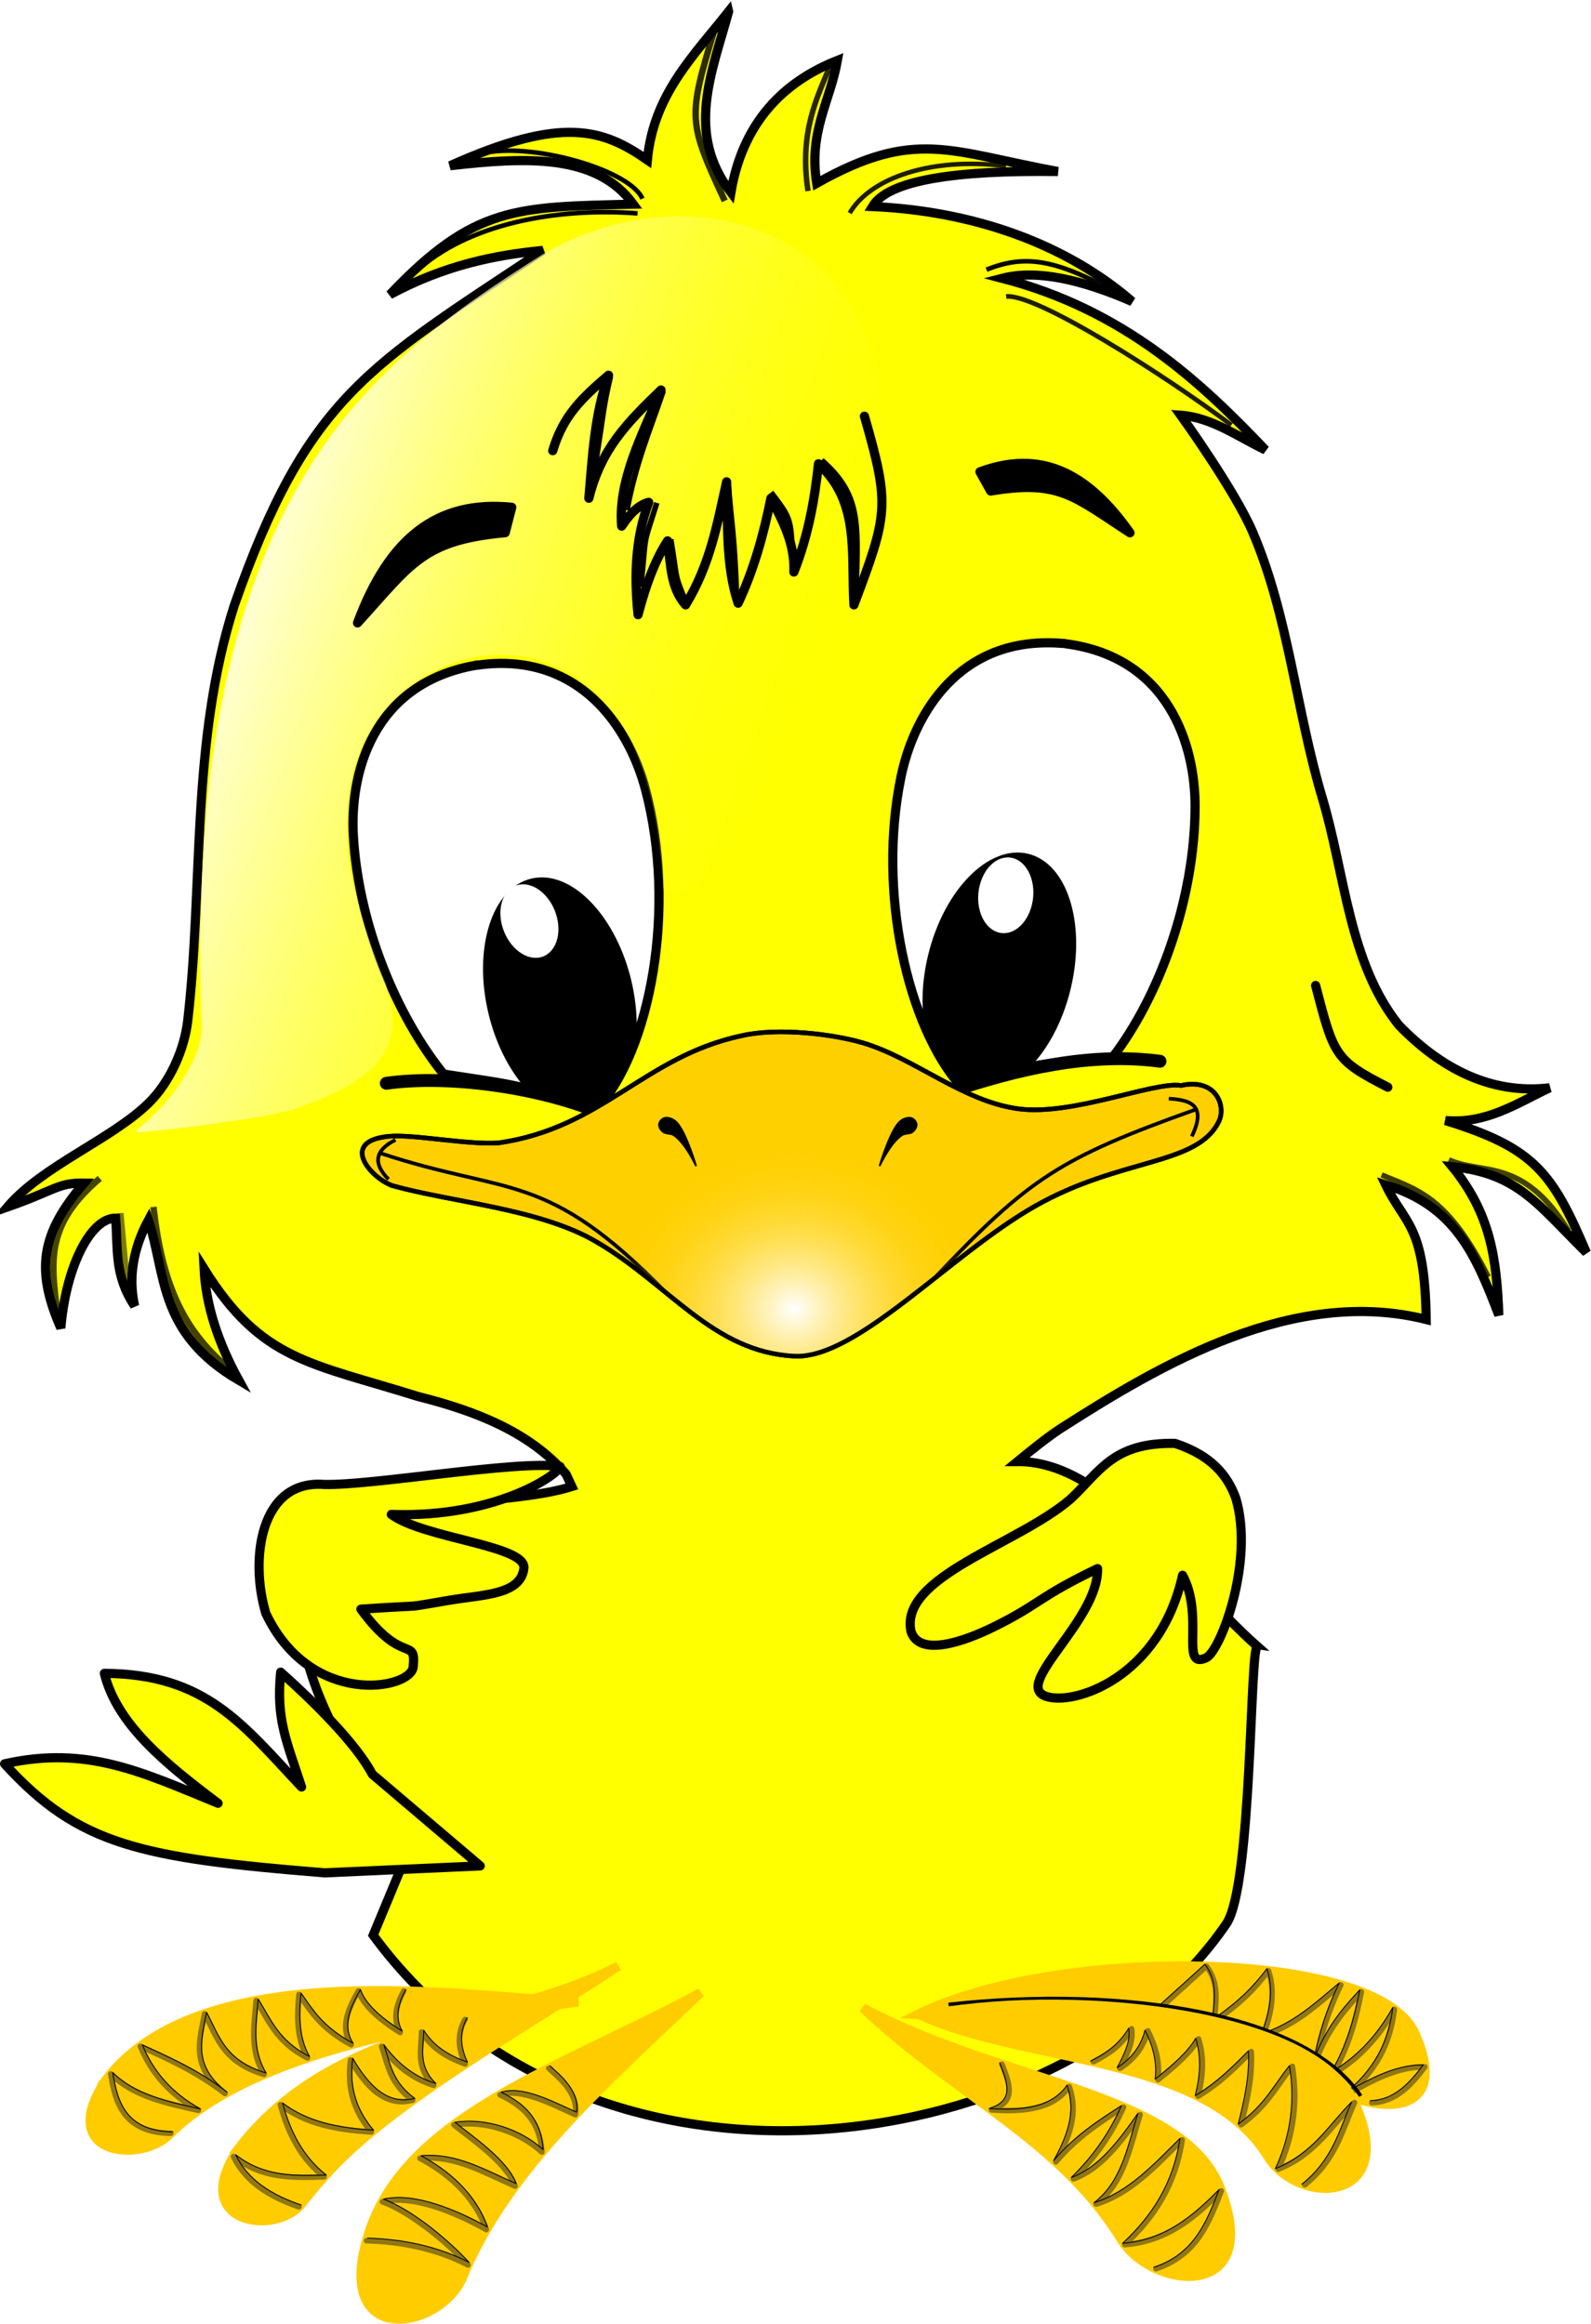 <?xml version="1.0" encoding="UTF-8"?>
<svg viewBox="0 0 173.187 252.966" xmlns="http://www.w3.org/2000/svg">
 <defs>
  <filter id="j">
   <feGaussianBlur stdDeviation=".277"/>
  </filter>
  <filter id="c"/>
  <filter id="d" x="-.178" y="-.209" width="1.355" height="1.418">
   <feGaussianBlur stdDeviation=".813"/>
  </filter>
  <filter id="i" x="-4.662" y="-.13" width="10.324" height="1.259">
   <feGaussianBlur stdDeviation=".491"/>
  </filter>
  <filter id="h" x="-.388" y="-.132" width="1.776" height="1.264">
   <feGaussianBlur stdDeviation=".784"/>
  </filter>
  <filter id="g" x="-.253" y="-.113" width="1.505" height="1.226">
   <feGaussianBlur stdDeviation=".837"/>
  </filter>
  <filter id="b" x="-.909" y="-.141" width="2.818" height="1.281">
   <feGaussianBlur stdDeviation="1.099"/>
  </filter>
  <filter id="a" x="-.358" y="-.113" width="1.716" height="1.226">
   <feGaussianBlur stdDeviation=".652"/>
  </filter>
  <linearGradient id="f" x1="290.48" x2="359.29" y1="564.41" y2="588.79" gradientUnits="userSpaceOnUse">
   <stop stop-color="#fff" offset="0"/>
   <stop stop-color="#ff0" stop-opacity="0" offset="1"/>
  </linearGradient>
  <radialGradient id="e" cx="356.72" cy="660.33" r="47.003" gradientTransform="matrix(.427 -.011 .01 .381 198.21 393.12)" gradientUnits="userSpaceOnUse">
   <stop stop-color="#fff" offset="0"/>
   <stop stop-color="#ffd000" stop-opacity="0" offset="1"/>
  </radialGradient>
 </defs>
 <g transform="translate(-270.72 -498.3)">
  <path d="m381.03 618.97c-8.946-1.03-15.628-20.785-12.212-37.17 1.374-6.591 6.233-15.412 17.565-14.468 0.092 7e-3 0.181 3e-3 0.274 0.012 2e-4 1e-5 -2e-3 0.016-1e-3 0.016 11.282 1.429 14.188 11.065 14.164 17.798-0.06 16.737-10.68 34.677-19.645 33.827l-0.144-0.015z" fill="#fff"/>
  <path transform="matrix(.971 .237 -.235 .962 205.35 -56.762)" d="m334.15 606.64c0 7.395-3.571 13.39-7.977 13.39s-7.977-5.995-7.977-13.39 3.571-13.39 7.977-13.39c4.321 0 7.856 5.775 7.974 13.025"/>
  <path transform="matrix(.974 .212 -.141 .847 147.37 22.166)" d="m328.3 595.79c0 2.658-1.345 4.812-3.005 4.812s-3.005-2.155-3.005-4.812 1.345-4.812 3.005-4.812c1.628 0 2.959 2.075 3.004 4.681" fill="#fff"/>
  <path d="m330.19 621.49c-8.905 1.342-20.513-15.983-21.494-32.691-0.395-6.721 1.992-16.505 13.178-18.553l0.268-0.06 3e-3 0.016c11.264-1.567 16.585 6.976 18.32 13.482 4.313 16.172-1.254 36.263-10.13 37.784l-0.143 0.023z" fill="#fff"/>
  <path transform="matrix(.972 -.236 .234 .962 -127.33 100.22)" d="m334.15 606.64c0 7.395-3.571 13.39-7.977 13.39s-7.977-5.995-7.977-13.39 3.571-13.39 7.977-13.39c4.321 0 7.856 5.775 7.974 13.025"/>
  <path transform="matrix(.962 -.26 .265 .816 -142.47 196.98)" d="m328.3 595.79c0 2.658-1.345 4.812-3.005 4.812s-3.005-2.155-3.005-4.812 1.345-4.812 3.005-4.812c1.628 0 2.959 2.075 3.004 4.681" fill="#fff"/>
  <path d="m350.03 499.56c-3.874 4.894-8.175 9.044-8.844 16.156-4.802-3.323-9.183-4.887-21.469 0.625 8.293-0.953 15.936-1.31 19.938 4.188-12.753 0.305-17.301 0.159-26.5 9.844 5.953-3.189 11.371-4.297 16.656-4.812-18.91 12.607-25.609 15.825-33.594 38.656-4.756 14.898-3.336 30.269-5.063 45.206-0.366 3.162-1.959 6.7-4.227 8.932-4.025 3.962-11.571 6.839-15.408 11.345 5.196-1.816 5.503-2.659 8.359-2.608-4.754 5.517-5.287 9.493-2.536 15.781 0.523-6.498 3.179-11.981 5.964-11.964 0.274 3.367-0.177 6.191 2.067 9.558-0.691-3.115-0.166-6.229 1.5-9.344 1.962 5.958 1.032 12.257 9.844 17.438-2.219-4.041-3.581-8.084-3.781-12.125 6.247 9.995 11.477 10.192 23.25 13.875 6.338 1.597 12.157 3.863 16.156 8.469l0.625 1.344c-6.803 2.176-23.984 1.74-26.296 3.651-9.784 8.777 3.791 32.596 9.859 32.693l-5.188 12.5c23.879 32.49 75.423 24.316 92.875-1.25 2.83-4.145 2.536-30.188 3.375-30.188-8.488-7.499-16.317-20.196-26.125-20.125 1.613-1.325 3.333-2.692 4.656-3.562 10.989-7.049 25.414-15.526 39.844-11.906-0.151-10.396-2.296-10.258-4.406-14.656 7.437 2.284 9.711 7.353 12.312 14.188-0.232-6.233-0.933-11.098-5.062-16.156 7.156 0.716 9.272 4.098 14.594 9.344-3.709-8.715-5.629-11.381-15.344-14.375 4.513 0.393 7.783-1.891 11.344-3.562-6.359 0.748-11.824-2.089-16.406-6.812-5.447-6.79-5.85-16.41-8.344-24.75-2.854-9.546-3.651-19.742-7.562-28.906-1.958-4.588-7.844-12.75-7.844-12.75 3.33 0.233 6.196 2.32 9.219 3.781-6.926-7.274-15.297-15.22-28.656-18.688 3.802-0.982 8.673 0.151 14.156 2.531-7.297-6.33-17.369-9.863-28.281-10.344 1.713-2.877 9.055-3.963 20.188-3.812-11.824-2.183-15.568-4.737-26.25 1.281-0.904-5.59 1.463-8.919 2.25-13.375-4.888 1.94-10.155 5.857-11.594 14.375-4.969-6.45-2.059-13.076-0.25-19.688zm34.312 68.719c0.658-0.014 1.323 4e-3 2.031 0.062 0.092 7e-3 0.188-9e-3 0.281 0 2e-4 1e-5 -1e-3 0.031 0 0.031 11.282 1.429 14.18 11.049 14.156 17.781-0.036 10.147-3.958 20.742-9.038 27.323-8.035 0.626-7.799 0.42-16.448 3.095-5.778-6.514-9.146-21.134-6.514-33.761 1.288-6.179 5.655-14.316 15.531-14.531zm-59.656 2.25c9.872-0.328 14.655 7.558 16.281 13.656 3.459 12.969 0.567 28.458-5.293 34.868-8.874-2.807-8.488-2.568-16.668-3.83-5.113-6.343-9.252-16.231-9.821-25.913-0.395-6.721 2.002-16.514 13.188-18.562 0.091-0.018 0.189-0.047 0.281-0.062 2e-4 -2e-5 0 0.031 0 0.031 0.704-0.098 1.373-0.166 2.031-0.188z" fill="#ff0" stroke="#000"/>
  <path d="m306.07 702.18c-20.066-1.627-26.798-3.009-34.85-11.869 9.027-2.029 15.026 0.943 23.234 4.293-5.653-4.256-11.016-8.568-12.374-14.142 11.126 0.065 15.111 5.651 21.466 12.374-1.676-5.135-2.775-7.366-2.273-12.501 3.45 3.073 8.187 7.707 9.975 11.112l11.743 9.975z" fill="#ff0" stroke="#000" stroke-linecap="round" stroke-linejoin="round"/>
  <path d="m396.99 613.83c-7.534-0.999-15.49 0.778-23.36 3.482" fill="none" stroke="#000" stroke-linecap="round" stroke-linejoin="round" stroke-width="1.4"/>
  <path d="m312.77 616.23c6.629-0.944 16.327 0.351 23.239 3.168" fill="none" stroke="#000" stroke-linecap="round" stroke-linejoin="round" stroke-width="1.4"/>
  <path d="m313.39 627.36c-2.462-0.94-5.696-4.847-0.357-5.357 2.644-0.253 8.536 0.943 11.964 0.714 11.369-1.639 15.858-9.434 26.508-11.681 3.917-0.891 9.894-0.17 13.135 0.788 5.668 1.675 10.896 6.402 16.997 7.19 5.894 0.761 14.732-3.019 17.646-2.547 3.815-0.845 4.939 2.227 4.107 3.929-2.36 4.825-10.658 3.909-19.968 9.185-9.22 5.225-19.429 16.668-26.193 16.35-8.959-0.421-13.71-7.899-21.722-12.52-6.165-3.556-15.609-4.219-22.117-6.051z" fill="#ffd000" stroke="#000" stroke-width=".5"/>
  <path d="m393.72 556.3c-4.725-6.724-9.861-9.034-16.328-6.637l1.168 2.092c7.492-1.248 9.042 0.585 15.16 4.544z" stroke="#000" stroke-linecap="round" stroke-linejoin="round"/>
  <path d="m368.973,621.836c.245-.145.778-.108 1.015-.266 .274-.182.521-.517.508-.846-.011-.277-.234-.557-.483-.677-.262-.126-.599-.056-.87.048-.299.115-.556.348-.749.604-.993,1.313-1.934,4.545-1.934,4.545s1.236-2.655 2.514-3.409z" stroke="#000" stroke-width=".192"/>
  <path d="m343.982,621.836c-.245-.145-.778-.108-1.015-.266-.274-.182-.521-.517-.508-.846 .011-.277.234-.557.483-.677 .262-.126.599-.056.87.048 .299.115.556.348.749.604 .993,1.313 1.934,4.545 1.934,4.545s-1.236-2.655-2.514-3.409z" stroke="#000" stroke-width=".192"/>
  <path d="m400.93 619.06c-14.903 5.317-18.189 7.523-28.427 18.294" fill="none" stroke="#000" stroke-width=".4"/>
  <path d="m397.95 617.9c2.326 0.14 4.166 0.68 2.5 4.107" fill="none" stroke="#000" stroke-width=".4"/>
  <path d="m313.01 626.68c-1.691-1.71-1.517-3.149 0.758-4.293" fill="none" stroke="#000" stroke-width=".4"/>
  <path d="m312.07 623.82c14.254 4.722 17.979 1.736 31.275 15.311" fill="none" stroke="#000" stroke-width=".4"/>
  <path d="m413.93 605.58c1.989 7.662 2.099 8.12 7.857 11.071" fill="none" stroke="#000" stroke-linecap="round" stroke-linejoin="round"/>
  <path d="m292.67 609.95c-1.044-29.177 3.668-48.329 12.259-61.581 6.305-9.726 14.582-15.924 24.794-22.338 21.964-12.977 56.442 3.485 23.618 58.753-2.135 3.155-7.095 13.313-10.473 10.149-0.365-8.209-2.222-14.831-5.231-18.881-6.952-9.357-19.332-7.924-25.55 0.206-2.791 3.65-3.937 8.549-3.49 14.601 0.273 3.702 2.244 10.171 4.109 14.535 1.753 5.733 1.116 9.737-9.596 13.533-3.193 1.132-15.694 2.576-17.152 2.604-1.446 0.028 1.558-0.897 4.64-5.695 1.25-1.947 2.14-3.99 2.072-5.888z" fill="url(#f)"/>
  <path d="m309.64 566.11c3.413-9.187 8.626-13.404 16.786-12.589l-0.714 2.768c-8.994 0.821-10.225 3.405-16.071 9.821z" stroke="#000" stroke-linecap="round" stroke-linejoin="round"/>
  <path d="m330.89 547.36c1.133-3.821 3.182-5.738 6.071-8.214-1.536 4.3-1.748 8.865-2.143 13.393 1.318-5.318 4.084-8.147 7.857-11.786-2.063 4.925-4.694 9.836-4.286 14.821 1.094-1.633 2.034-2.359 2.946-2.589-1.47 3.942-1.587 8.053-1.161 12.232 0.808-3.1 1.812-5.886 3.214-8.036 0.358 2.445 0.268 5.077 1.964 6.964 2.729-4.489 3.458-8.938 4.464-13.393 0.155 4.476-0.127 9.072 1.25 13.214 1.647-3.483 2.756-7.351 3.571-11.429 1.261 2.465 2.623 4.879 2.5 8.036 1.599-4.07 2.26-7.952 2.679-11.786 4.498 4.118 3.54 9.585 3.855 15.359 3.742-9.917 3.932-10.837 1.145-20.538" fill="none" stroke="#000" stroke-linecap="round" stroke-linejoin="round"/>
  <path d="m313.39 627.36c-2.462-0.94-5.696-4.847-0.357-5.357 2.644-0.253 8.536 0.943 11.964 0.714 11.369-1.639 15.858-9.434 26.508-11.681 3.917-0.891 9.894-0.17 13.135 0.788 5.668 1.675 10.896 6.402 16.997 7.19 5.894 0.761 14.732-3.019 17.646-2.547 3.815-0.845 4.939 2.227 4.107 3.929-2.36 4.825-10.658 3.909-19.968 9.185-9.22 5.225-19.429 16.668-26.193 16.35-8.959-0.421-13.71-7.899-21.722-12.52-6.165-3.556-15.609-4.219-22.117-6.051z" fill="url(#e)" stroke="#000" stroke-width=".5"/>
  <path d="m421.11 626.2c3.784 1.628 7.142 2.229 11.617 11.112" fill="none" filter="url(#d)" stroke="#000" stroke-opacity=".76" stroke-width=".6"/>
  <path d="m428.43 624.56c3.667 1.667 8.069-0.308 13.006 7.702" fill="none" filter="url(#d)" stroke="#000" stroke-opacity=".738" stroke-width=".6"/>
  <path d="m281.58 626.58c-5.744 4.909-5.354 8.766-4.672 14.268" fill="none" filter="url(#h)" stroke="#000" stroke-opacity=".729" stroke-width=".7"/>
  <path d="m287.43 629.69c1.05 9.689 4.034 14.174 8.669 17.982" fill="none" filter="url(#g)" stroke="#000" stroke-opacity=".742" stroke-width=".7"/>
  <path d="m283.82 630.36 0.788 8.556" fill="none" filter="url(#i)" stroke="#000" stroke-opacity=".516" stroke-width=".7"/>
  <path d="m348.57 501.29c-3.011 9.876-2.968 10.226 1.041 18.876" fill="none" filter="url(#b)" stroke="#000" stroke-opacity=".824" stroke-width=".7"/>
  <path d="m380.23 516.38c-8.246-1.034-14.841 1.358-17.016 5.113" fill="none" filter="url(#b)" stroke="#000" stroke-opacity=".882" stroke-width=".5"/>
  <path d="m361.17 505.27c-1.493 3.626-3.468 7.318-2.495 13.826" fill="none" filter="url(#b)" stroke="#000" stroke-opacity=".837" stroke-width=".6"/>
  <path d="m392.11 530.08c-6.731-3.686-9.941-4.035-14.01-2.426" fill="none" filter="url(#b)" stroke="#000" stroke-opacity=".973" stroke-width=".5"/>
  <path d="m340.65 519.93c-1.46-3.356-13.412-6.499-18.087-4.708" fill="none" filter="url(#b)" stroke="#000" stroke-width=".5"/>
  <path d="m404.76 544.57c-7.353-5.498-21.27-14.356-24.516-13.994" fill="none" filter="url(#b)" stroke="#000" stroke-opacity=".882" stroke-width=".5"/>
  <path d="m340.12 521.53c-8.96-0.677-18.591 1.179-24.158 6.363" fill="none" filter="url(#b)" stroke="#000" stroke-width=".5"/>
  <path d="m363.92 562.14c0.213-7.009 0.453-10.044-3.756-13.739" fill="none" filter="url(#a)" stroke="#000" stroke-width=".6"/>
  <path d="m357.02 559.58c-0.229-4.736-0.052-4.678-2.368-7.678" fill="none" filter="url(#a)" stroke="#000" stroke-width=".6"/>
  <path d="m340.48 562.17c0.655-6.377 0.138-4.046 1.736-9.13" fill="none" filter="url(#a)" stroke="#000" stroke-width=".6"/>
  <path d="m338.97 553.84c0.971-5.178 2.41-8.466 3.946-12.981" fill="none" filter="url(#a)" stroke="#000" stroke-width=".6"/>
  <path d="m335.56 548.66c0.845-5.241 0.832-6.13 1.61-9.382" fill="none" filter="url(#a)" stroke="#000" stroke-width=".6"/>
  <path d="m350.9 563.18c-0.229-6.946-0.62-8.087-0.915-12.476" fill="none" filter="url(#a)" stroke="#000" stroke-width=".6"/>
  <path d="m345.28 563.56c-1.239-2.905-0.809-2.342-1.547-6.541" fill="none" filter="url(#a)" stroke="#000" stroke-width=".6"/>
  <path d="m310.87 741.36c4.106-12.78 20.96-17.984 36.113-26.138-9.877 9.461-20.985 19.021-25.885 30.936-2.402 5.841-14.325 7.953-10.228-4.798z" fill="#fc0" stroke="#fc0"/>
  <path d="m296.67 732.21c10.528-13.838 29.438-13.604 41.353-19.887-7.03 4.709-17.223 10.563-24.949 16.527-4.16 3.212-6.713 5.755-9.491 9.326s-12.494 2.289-6.913-5.966z" fill="#fc0" stroke="#fc0"/>
  <path d="m282.27 724.69c10.528-13.838 40.107-8.932 51.392-8.46-22.432 2.988-37.188 7.129-44.478 14.426-3.198 3.201-12.494 2.289-6.913-5.966z" fill="#fc0" stroke="#fc0"/>
  <path d="m403.53 736.44c-4.043-10.317-23.738-11.419-38.891-19.572 9.877 9.461 21.424 14.271 28.158 25.254 3.349 5.462 15.62 6.788 10.733-5.682z" fill="#fc0" stroke="#fc0"/>
  <path d="m424.74 719.64c-4.144-9.265-39.143-9.524-54.169-2.02 13.034 0.748 33.924 0.76 44.573 7.576 5.397 3.454 13.723 3.67 9.597-5.556z" fill="#fc0" stroke="#fc0"/>
  <path d="m310.615,742.225c3.522.096 7.407.771 11.047,2.642-2.357-2.548-6.252-5.763-9.322-6.884 3.333-.816 8.107,1.233 11.321,3.036-1.329-3.777-4.362-6.24-7.232-7.764 3.88-.359 7.038,1.594 10.357,3.03-.942-2.57-4.714-5.104-6.657-6.673 3.374-.524 7.158.76 9.581,2.97-.203-3.396-2.113-5.086-4.564-6.234 2.353-.787 5.734,1.068 8.205,2.161 .401-2.306-1.9-4.131-2.89-5.046" fill="none" stroke="#907714" stroke-linecap="round" stroke-linejoin="round" stroke-width=".6"/>
  <path d="m303.26 738.54c-3.206-1.099-5.819-2.717-7.126-5.477 3.133 2.445 6.5 2.321 9.865 2.211-2.505-1.962-3.921-4.703-4.762-7.853 2.744 2.106 6.217 2.752 9.906 2.966-1.694-1.985-2.712-4.42-2.269-7.829 1.766 3.025 3.818 5.134 6.767 4.374-2.486-1.784-2.696-3.852-3.381-5.861 1.54 2.115 3.418 3.553 5.672 4.24-2.003-1.936-1.334-3.872-1.329-5.808 1.167 1.864 2.886 2.807 4.761 3.489-0.747-1.617-0.94-3.234-0.024-4.85" fill="none" stroke="#907714" stroke-linecap="round" stroke-linejoin="round" stroke-width=".6"/>
  <path d="m303.5 738.34c-3.206-1.099-5.819-2.717-7.126-5.477 3.133 2.445 6.5 2.321 9.865 2.211-2.505-1.962-3.921-4.703-4.762-7.853 2.744 2.106 6.217 2.752 9.906 2.966-1.694-1.985-2.712-4.42-2.269-7.829 1.766 3.025 3.818 5.134 6.767 4.374-2.486-1.784-2.696-3.852-3.381-5.861 1.54 2.115 3.418 3.553 5.672 4.24-2.003-1.936-1.334-3.872-1.329-5.808 1.167 1.864 2.886 2.807 4.761 3.489-0.747-1.617-0.94-3.234-0.024-4.85" fill="none" filter="url(#c)" stroke="#000" stroke-linecap="round" stroke-linejoin="round" stroke-width=".1"/>
  <path d="m289.311,730.538c-4.969-.1-6.031-3.08-6.538-6.468 2.406,2.408 5.977,3.184 9.544,3.966-3.094-1.708-5.134-4.075-6.323-6.974 2.736,1.267 6.024,2.663 9.221,5.146-3.815-2.894-2.773-5.788-2.227-8.682 1.356,2.488 1.957,5.245 6.476,6.602-1.608-2.682-1.075-5.364-.86-8.046 1.394,2.189 2.18,4.513 5.591,6.253-1.167-2.021-1.178-4.426-.931-6.918 1.303,1.826 2.315,3.652 5.677,5.478-1.253-1.954-.294-3.909.788-5.863 .516,1.512 2.132,3.024 4.551,4.536-.844-1.509-.425-3.018.387-4.527" fill="none" stroke="#907714" stroke-linecap="round" stroke-linejoin="round" stroke-width=".6"/>
  <path d="m396.55 745.28c4.467-1.498 5.763-5.011 7.116-8.474-2.837 2.856-5.846 5.481-10.505 5.852 3.211-2.977 5.551-6.594 6.243-11.419-2.843 2.801-5.554 5.824-9.369 7.007 3.033-2.292 3.675-6.177 4.794-9.746-2.122 3.048-4.311 5.937-7.26 6.999 2.415-2.35 4.216-4.964 5.453-7.82-2.509 1.623-5.023 3.203-7.368 5.972 1.432-2.61 2.512-5.266 1.45-8.209-1.646 2.413-4.805 2.808-8.459 2.543 2.822-0.88 1.923-2.943 1.142-4.969" fill="none" stroke="#907714" stroke-linecap="round" stroke-linejoin="round" stroke-width=".6"/>
  <path d="m420.05,727.207c2.54-.07 4.229-1.84 5.771-3.906-2.955-.007-5.595,1.402-8.22,2.88 3.484-3.027 4.503-6.077 4.909-9.132-1.876,3.348-4.167,5.552-6.715,7.05 1.755-2.987 2.529-5.974 3.119-8.961-1.899,2.021-3.725,4.188-4.961,7.536 .498-2.766 1.386-5.532 2.725-8.299-2.587,2.164-5.061,4.484-8.457,5.514 .887-2.351 1.364-4.702.578-7.054-1.262,1.661-2.754,3.38-5.895,5.511 .156-2.061.581-4.161-.86-5.994l-5.388,4.872" fill="none" stroke="#907714" stroke-linecap="round" stroke-linejoin="round" stroke-width=".6"/>
  <path d="m373.97 716.51c19.124-2.137 38.938 1.002 44.866 9.955" fill="none" filter="url(#j)" stroke="#000" stroke-width=".4"/>
  <path d="m419.877,726.986c2.54-.07 4.229-1.84 5.771-3.906-2.955-.007-5.595,1.402-8.22,2.88 3.484-3.027 4.503-6.077 4.909-9.132-1.876,3.348-4.167,5.552-6.715,7.05 1.755-2.987 2.529-5.974 3.119-8.961-1.899,2.021-3.725,4.188-4.961,7.536 .498-2.766 1.386-5.532 2.725-8.299-2.587,2.164-5.061,4.484-8.457,5.514 .887-2.351 1.364-4.702.578-7.054-1.262,1.661-2.754,3.38-5.895,5.511 .156-2.061.581-4.161-.86-5.994l-5.388,4.872" fill="none" filter="url(#c)" stroke="#000" stroke-linecap="round" stroke-linejoin="round" stroke-width=".1"/>
  <path d="m418.3 727.47c-4.594-10.622-32.718-12.784-47.225-9.723 11.392 5.168 30.894 4.296 37.628 15.278 3.349 5.462 14.241 5.183 9.597-5.556z" fill="#fc0" stroke="#fc0"/>
  <path d="m310.737,741.945c3.522.096 7.407.771 11.047,2.642-2.357-2.548-6.252-5.763-9.322-6.884 3.333-.816 8.107,1.233 11.321,3.036-1.329-3.777-4.362-6.24-7.232-7.764 3.88-.359 7.038,1.594 10.357,3.03-.942-2.57-4.714-5.104-6.657-6.673 3.374-.524 7.158.76 9.581,2.97-.203-3.396-2.113-5.086-4.564-6.234 2.353-.787 5.734,1.068 8.205,2.161 .401-2.306-1.9-4.131-2.89-5.046" fill="none" filter="url(#c)" stroke="#000" stroke-linecap="round" stroke-linejoin="round" stroke-width=".1"/>
  <path d="m412.744,736.149c3.415-2.742 4.051-5.912 5.424-8.968-2.544,2.556-4.232,5.625-8.303,7.265 1.777-3.827 2.109-7.551 1.532-11.21-1.723,2.122-2.651,4.244-5.58,6.365 .679-2.655 1.256-5.309 1.105-7.964-1.679,1.672-3.292,3.357-5.785,4.866 .518-2.081.708-4.162.052-6.244-.853,1.482-2.561,2.964-4.412,4.446 .235-2.08-.34-3.755-1.106-5.334-.44,1.692-1.423,3.072-3.041,4.091 .758-1.437 1.5-2.874 1.27-4.311-1.174,1.937-2.648,2.819-4.153,3.596" fill="none" stroke="#907714" stroke-linecap="round" stroke-linejoin="round" stroke-width=".6"/>
  <path d="m289.532,730.38c-4.969-.1-6.031-3.08-6.538-6.468 2.406,2.408 5.977,3.184 9.544,3.966-3.094-1.708-5.134-4.075-6.323-6.974 2.736,1.267 6.024,2.663 9.221,5.146-3.815-2.894-2.773-5.788-2.227-8.682 1.356,2.488 1.957,5.245 6.476,6.602-1.608-2.682-1.075-5.364-.86-8.046 1.394,2.189 2.18,4.513 5.591,6.253-1.167-2.021-1.178-4.426-.931-6.918 1.303,1.826 2.315,3.652 5.677,5.478-1.253-1.954-.294-3.909.788-5.863 .516,1.512 2.132,3.024 4.551,4.536-.844-1.509-.425-3.018.387-4.527" fill="none" filter="url(#c)" stroke="#000" stroke-linecap="round" stroke-linejoin="round" stroke-width=".1"/>
  <path d="m396.31 745.13c4.467-1.498 5.763-5.011 7.116-8.474-2.837 2.856-5.846 5.481-10.505 5.852 3.211-2.977 5.551-6.594 6.243-11.419-2.843 2.801-5.554 5.824-9.369 7.007 3.033-2.292 3.675-6.177 4.794-9.746-2.122 3.048-4.311 5.937-7.26 6.999 2.415-2.35 4.216-4.964 5.453-7.82-2.509 1.623-5.023 3.203-7.368 5.972 1.432-2.61 2.512-5.266 1.45-8.209-1.646 2.413-4.805 2.808-8.459 2.543 2.822-0.88 1.923-2.943 1.142-4.969" fill="none" filter="url(#c)" stroke="#000" stroke-linecap="round" stroke-linejoin="round" stroke-width=".1"/>
  <path d="m412.431,736.082c3.415-2.742 4.051-5.912 5.424-8.968-2.544,2.556-4.232,5.625-8.303,7.265 1.777-3.827 2.109-7.551 1.532-11.21-1.723,2.122-2.651,4.244-5.58,6.365 .679-2.655 1.256-5.309 1.105-7.964-1.679,1.672-3.292,3.357-5.785,4.866 .518-2.081.708-4.162.052-6.244-.853,1.482-2.561,2.964-4.412,4.446 .235-2.08-.34-3.755-1.106-5.334-.44,1.692-1.423,3.072-3.041,4.091 .758-1.437 1.5-2.874 1.27-4.311-1.174,1.937-2.648,2.819-4.153,3.596" fill="none" filter="url(#c)" stroke="#000" stroke-linecap="round" stroke-linejoin="round" stroke-width=".1"/>
  <path d="m398.63 655.43c3.908 1.289 5.708 3.438 6.618 5.981 2.03 6.838-1.659 16.651-3.253 17.368-2.854 1.283-0.141-4.557-2.547-8.992-2.474 11.138-11.789 14.223-14.866 13.177-3.713-1.262 5.753-8.314 5.609-13.905-6.507 3.119-6.318 3.904-11.34 6.369-3.198 1.57-8.012 3.272-8.956 0.5-1.346-6.005 11.643-9.488 17.372-14.454 3.196-2.981 4.597-6.179 11.363-6.045z" fill="#ff0" stroke="#000" stroke-linecap="round" stroke-linejoin="round"/>
  <path d="m299.66 673.94c4.899 10.304 15.796 8.286 16.036 5.819 0.33-3.399-1.136-0.045-5.69-6.283 8.065-0.553 3.879-0.015 9.759-0.995 3.544-0.591 7.679-0.566 7.981-3.478 0.236-2.476-10.881-3.227-14.43-5.84 11.547 0.403 18.302-4.456 18.373-5.216-4.534-0.728-20.282 2.074-25.666 1.952-7.005-0.556-8.133 8.177-6.362 14.041z" fill="#ff0" stroke="#000" stroke-linecap="round" stroke-linejoin="round"/>
 </g>
</svg>
